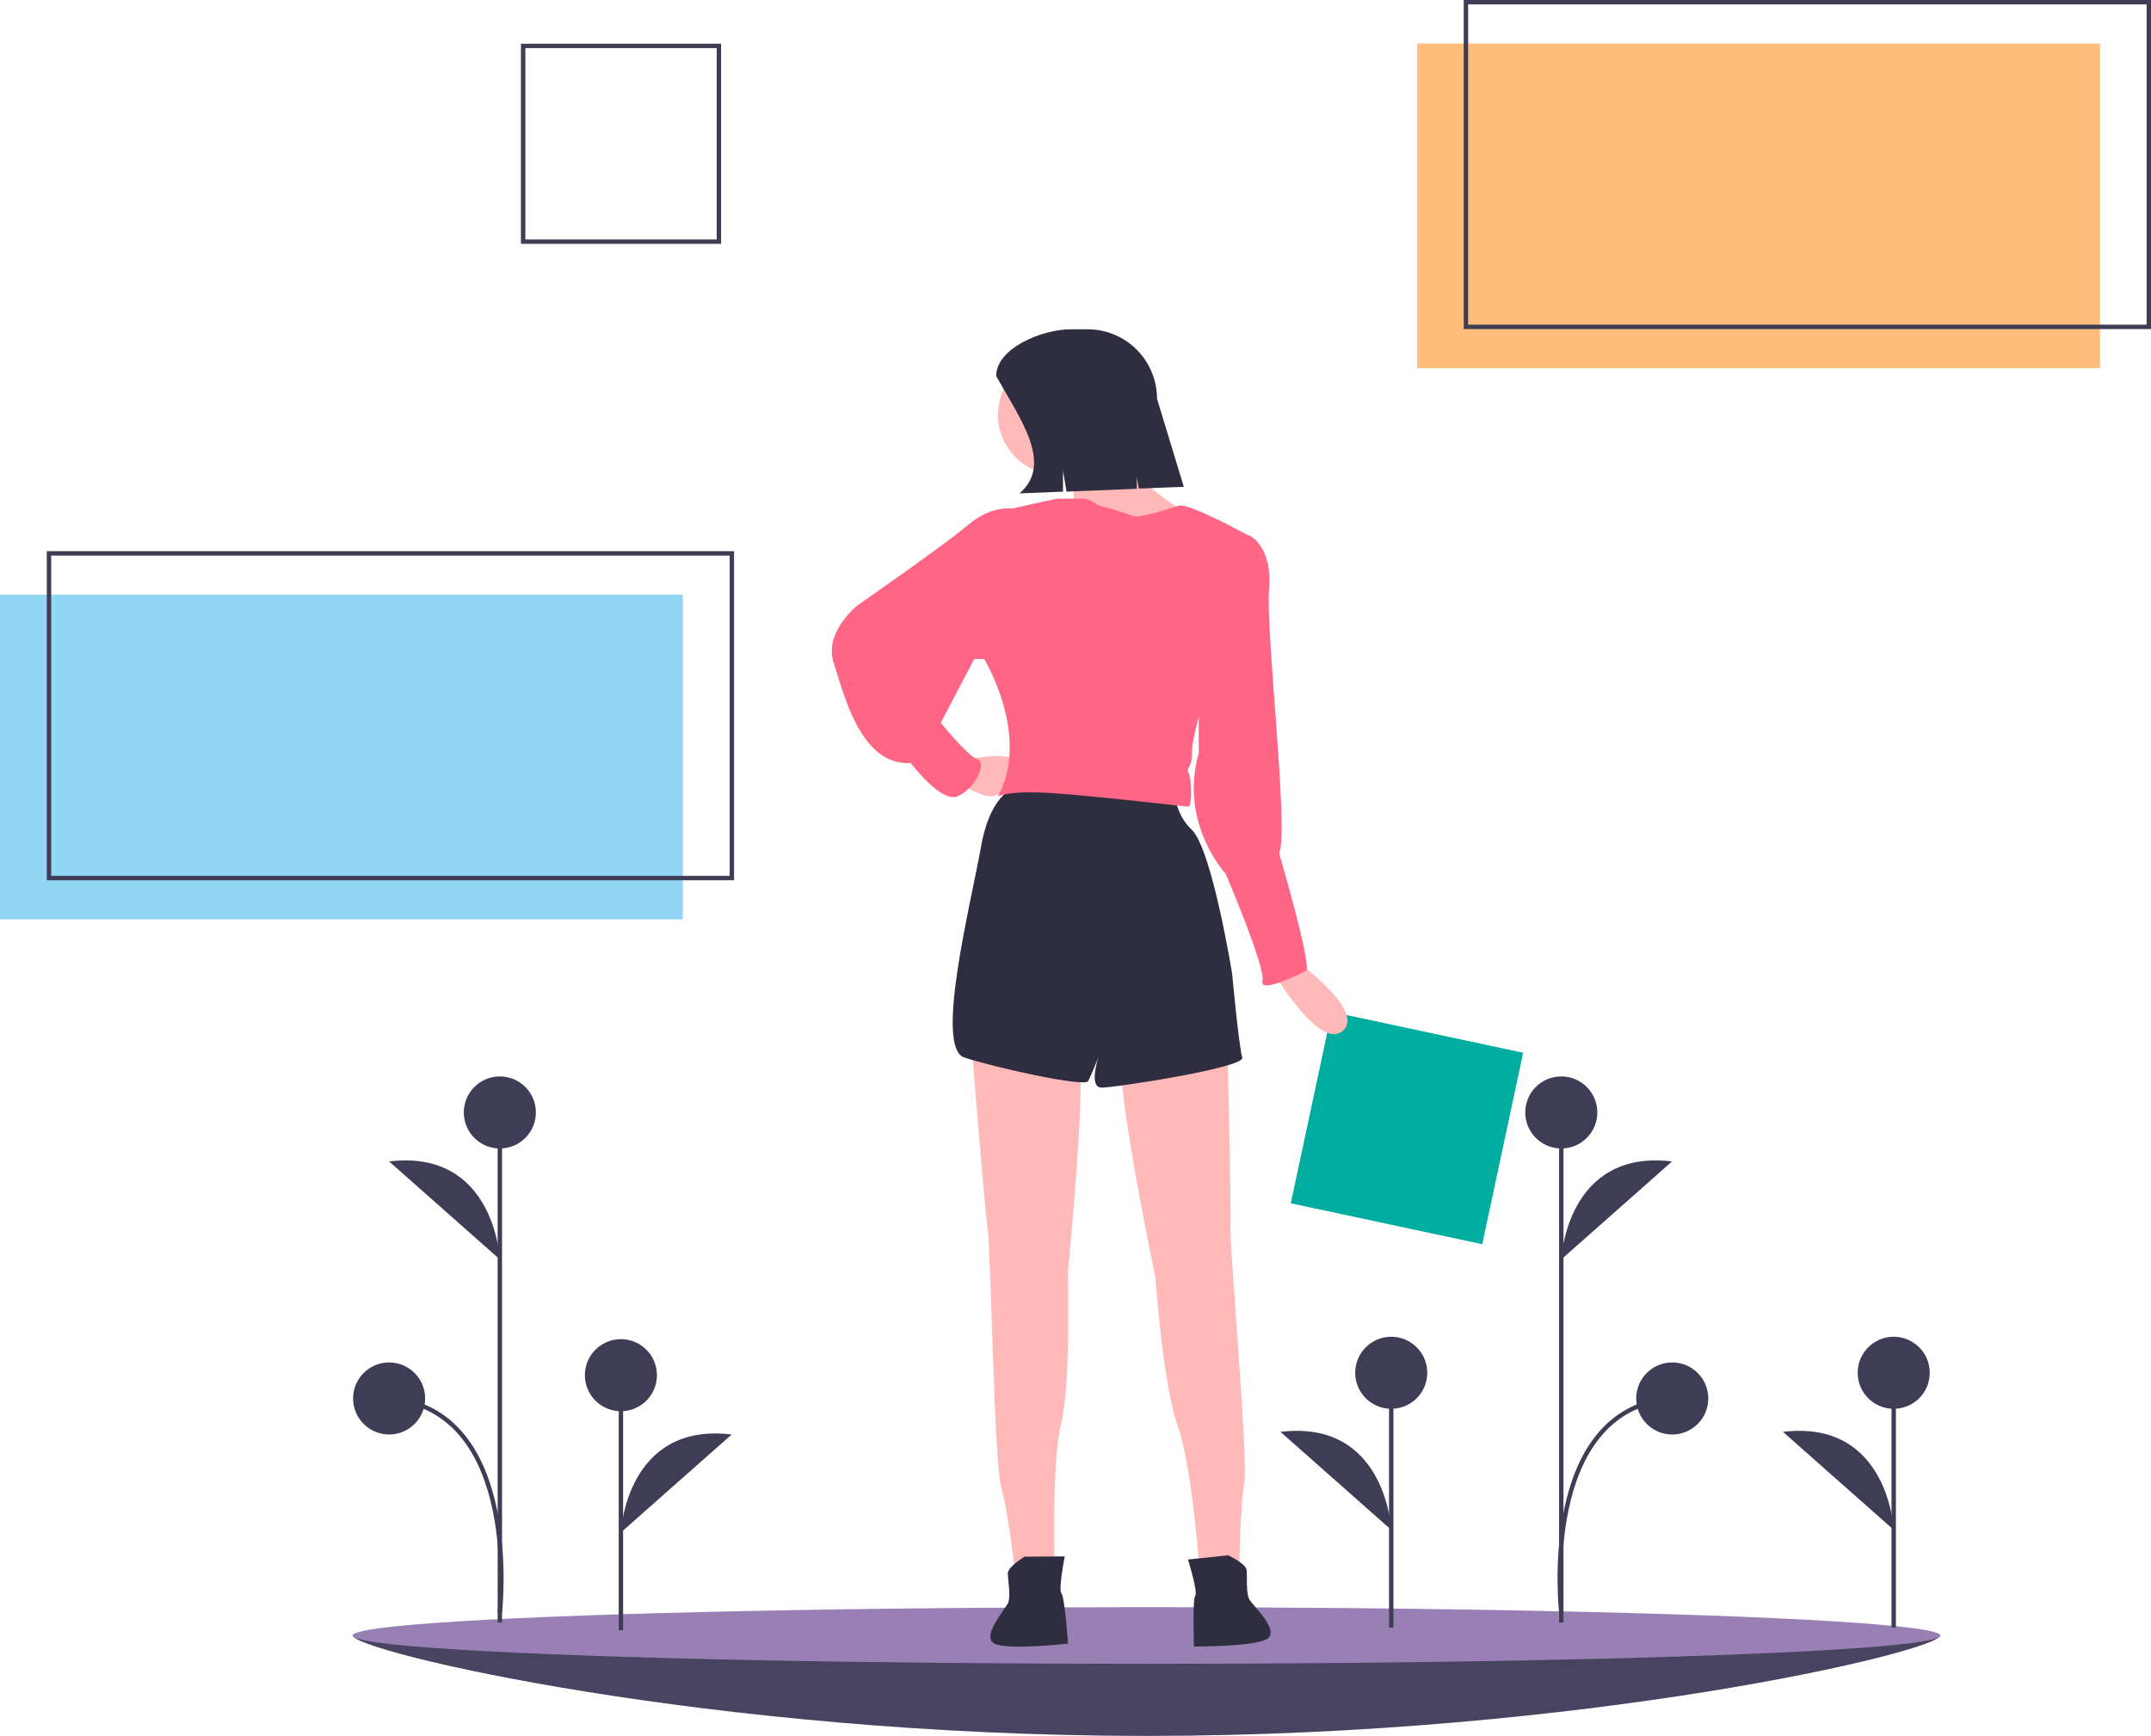 <?xml version="1.0" encoding="utf-8"?>
<!-- Generator: Adobe Illustrator 21.0.2, SVG Export Plug-In . SVG Version: 6.00 Build 0)  -->
<svg version="1.1" id="fdfa9ae0-980d-4a82-b48b-ed21726c951a"
	 xmlns="http://www.w3.org/2000/svg" xmlns:xlink="http://www.w3.org/1999/xlink" x="0px" y="0px" viewBox="0 0 979 790.2"
	 style="enable-background:new 0 0 979 790.2;" xml:space="preserve">
<style type="text/css">
	.st0{fill:#3F3D56;}
	.st1{opacity:0.1;fill:#9880B4;enable-background:new    ;}
	.st2{fill:#9880B4;}
	.st3{fill:none;stroke:#3F3D56;stroke-width:2;stroke-miterlimit:10;}
	.st4{fill:#00AD9F;}
	.st5{fill:#FFB9B9;}
	.st6{fill:#2F2E41;}
	.st7{fill:#FF6584;}
	.st8{fill:#FFBD7C;}
	.st9{fill:#91D7F5;}
</style>
<title>design inspiration</title>
<g id="b19d480b-2e5c-428a-93f0-37b20c7a448d">
	<path class="st0" d="M883,744.5c0,7.1-161.7,45.7-361.2,45.7s-361.2-38.6-361.2-45.7s161.7,4.7,361.2,4.7S883,737.3,883,744.5z"/>
	<path class="st1" d="M883,744.5c0,7.1-161.7,45.7-361.2,45.7s-361.2-38.6-361.2-45.7s161.7,4.7,361.2,4.7S883,737.3,883,744.5z"/>
	<ellipse class="st2" cx="521.8" cy="744.5" rx="361.2" ry="12.9"/>
</g>
<g id="ab3f2562-bca9-4d43-aec7-516c7578bb8d">
	<line class="st3" x1="710.6" y1="738.6" x2="710.6" y2="506.4"/>
	<line class="st3" x1="282.6" y1="742.1" x2="282.6" y2="626"/>
	<circle class="st0" cx="282.6" cy="626" r="16.4"/>
	<path class="st0" d="M282.6,697.6c0,0,2.3-50.4,50.4-44.6"/>
	<line class="st3" x1="633.2" y1="740.9" x2="633.2" y2="624.9"/>
	<circle class="st0" cx="633.2" cy="624.9" r="16.4"/>
	<path class="st0" d="M633.2,696.4c0,0-2.3-50.4-50.4-44.6"/>
	<line class="st3" x1="861.9" y1="740.9" x2="861.9" y2="624.9"/>
	<circle class="st0" cx="861.9" cy="624.9" r="16.4"/>
	<path class="st0" d="M861.9,696.4c0,0-2.3-50.4-50.4-44.6"/>
	<line class="st3" x1="227.5" y1="738.6" x2="227.5" y2="506.4"/>
	<circle class="st0" cx="227.5" cy="506.4" r="16.4"/>
	<circle class="st0" cx="177.1" cy="636.6" r="16.4"/>
	<path class="st0" d="M227.5,573.3c0,0-2.3-50.4-50.4-44.6"/>
	<path class="st3" d="M227.5,734.1c0,0,10.6-92.8-50.4-97.5"/>
	<circle class="st0" cx="710.6" cy="506.4" r="16.4"/>
	<path class="st0" d="M710.6,573.3c0,0,2.3-50.4,50.4-44.6"/>
	<path class="st3" d="M710.6,734.1c0,0-10.6-92.8,50.4-97.5"/>
	<circle class="st0" cx="761.1" cy="636.6" r="16.4"/>
</g>
<g id="f0719385-ea67-4de2-93df-2f93190c33e6">
	
		<rect x="595.7" y="468.9" transform="matrix(0.209 -0.978 0.978 0.209 4.398 1032.343)" class="st4" width="89.1" height="89.1"/>
	<path id="ae36c3dd-7325-441a-986f-f572badd95bc" class="st5" d="M589.8,437.3c0,0,32,22.9,21.3,32s-32-27.4-32-27.4L589.8,437.3z"
		/>
	<path id="a62fff18-8892-42d4-80fd-3866da1ea571" class="st5" d="M441.9,472.3c0,0,6.1,76.2,7.6,86.9s3,106.7,6.1,117.4
		s6.1,36.6,6.1,36.6h18.3c0,0-1.5-47.3,3-65.5s3-68.6,3-68.6s9.1-89.9,4.6-102.1S441.9,472.3,441.9,472.3z"/>
	<path id="a7318984-040f-4fc3-86a6-953621afd18f" class="st6" d="M466.3,708.6c0,0-7.6,4.6-7.6,7.6s1.5,10.7,0,13.7
		s-12.2,15.2-6.1,18.3s33.5,0,33.5,0s-1.5-21.3-3-22.9s1.5-16.8,1.5-16.8L466.3,708.6z"/>
	<path id="a18c6c71-d9e5-4769-9c45-332356aaad40" class="st5" d="M558.5,470.5c0,0,1.9,76.4,1.5,87.2s8.2,106.4,6.3,117.4
		s-2.2,37-2.2,37l-18.2,1.9c0,0-3.4-47.2-9.9-64.9s-10.2-67.9-10.2-67.9s-18.5-88.5-15.3-101.1S558.5,470.5,558.5,470.5z"/>
	<path id="b445673f-d55c-440d-9265-e0f6f4384e92" class="st6" d="M559,708c0,0,8.1,3.7,8.4,6.8s-0.4,10.8,1.4,13.6s13.7,13.9,8,17.6
		s-33.4,3.5-33.4,3.5s-0.7-21.4,0.6-23.1s-3.3-16.5-3.3-16.5L559,708z"/>
	<path id="b24d9d75-0c14-4761-bcd9-0141722f6ab9" class="st6" d="M463.3,358c0,0-12.2,1.5-16.8,27.4s-21.3,91.5-7.6,96
		s54.9,13.7,56.4,10.7s4.6-10.7,4.6-10.7s-4.6,13.7,1.5,13.7s65.5-9.1,64-13.7s-4.6-38.1-4.6-38.1s-9.1-56.4-18.3-65.5
		c-5.4-5.1-8.2-12.4-7.6-19.8L463.3,358z"/>
	<path id="a623e943-b2fb-4cf0-84ac-14e2741ec9b3" class="st5" d="M440.4,345.8c0,0,19.8-4.6,22.9,1.5s-7.6,15.2-12.2,15.2
		s-12.2-4.6-12.2-4.6L440.4,345.8z"/>
	<circle id="aec06241-7975-4084-a0e1-2aae67cf4372" class="st5" cx="481.6" cy="188.8" r="27.4"/>
	<path id="e1a5dc11-bb8d-4cf9-9d5f-cc3caf7654e4" class="st5" d="M486.2,208.6c0,0,4.6,21.3,1.5,21.3s22.9,13.7,22.9,13.7l19.8-3
		l6.1-9.1c0,0-32-21.3-32-33.5S486.2,208.6,486.2,208.6z"/>
	<path id="abced657-03a0-4589-99b7-99fe0bd67324" class="st7" d="M499.9,230c0,0-4.6-3-6.1-3h-12.2c-1.5,0-21.3,4.6-21.3,4.6
		L448,300.1c0,0,21.3,35.1,6.1,62.5c0,0,4.6-3,25.9-1.5s59.5,6.1,61,6.1s1.5-12.2,0-15.2s1.5-1.5,1.5-9.1s4.6-21.3,4.6-21.3
		l21.3-77.7c0,0-27.4-15.2-32-13.7s-18.3,6.1-21.3,4.6S499.9,230,499.9,230z"/>
	<path id="ac5355b5-fe6d-4cac-8416-568b37b82055" class="st7" d="M464.8,233l-4.6-1.5c0,0-9.1-1.5-19.8,7.6s-50.3,36.6-50.3,36.6
		s-15.2,12.2-10.7,25.9s12.2,47.3,35.1,45.7c0,0,13.7,18.3,21.3,15.2s13.7-15.2,9.1-16.8S428.2,329,428.2,329l15.2-29h4.6l16.8-9.1
		V233z"/>
	<path id="bbfb65e5-af11-42b0-84c8-419de26da4a4" class="st7" d="M556.3,242.2l12.2,1.5c0,0,10.7,4.6,9.1,24.4s9.1,109.8,4.6,120.4
		c0,0,15.2,51.8,12.2,53.4s-21.3,10.7-19.8,4.6s-16.8-48.8-16.8-48.8s-21.3-22.9-12.2-54.9v-25.9L556.3,242.2z"/>
	<path id="b4f25da6-b4a0-4bb2-b4da-2cd048bf1670" class="st6" d="M464,224.6l19.8-0.8V214l1.6,9.8l32-1.3V217l0.9,5.4l20.5-0.8
		l-12.2-40.1c0-17.4-14.1-31.6-31.6-31.6h-7.7c-12.8,0-33.9,8.5-33.9,21.3C464.3,190.7,479.6,211.2,464,224.6z"/>
</g>
<g id="a0d75b13-789a-427c-b6ce-87e1117c1e36">
	<rect id="f48beb42-1425-4c1f-8a80-c4b29bfc69ca" x="238.1" y="20.9" class="st3" width="89.1" height="89.1"/>
	<g id="e5668835-c1a2-4738-803a-e82934b413de">
		<rect id="ab26e1cd-ed2d-4718-9a90-5508d704a3b1" x="645" y="19.8" class="st8" width="310.8" height="147.8"/>
		<rect id="ea8f1f59-00f0-4c1b-ada9-716e448c4de5" x="667.2" y="1" class="st3" width="310.8" height="147.8"/>
	</g>
	<g id="ba29742d-42d4-459b-9ccd-d399049cb642">
		<rect id="bd7d2a9f-47f9-417c-9ce5-d36b6a614406" y="270.7" class="st9" width="310.8" height="147.8"/>
		<rect id="b1bb1ad4-cb36-48f5-bc5b-cbf5d51e5b88" x="22.3" y="251.9" class="st3" width="310.8" height="147.8"/>
	</g>
</g>
</svg>
